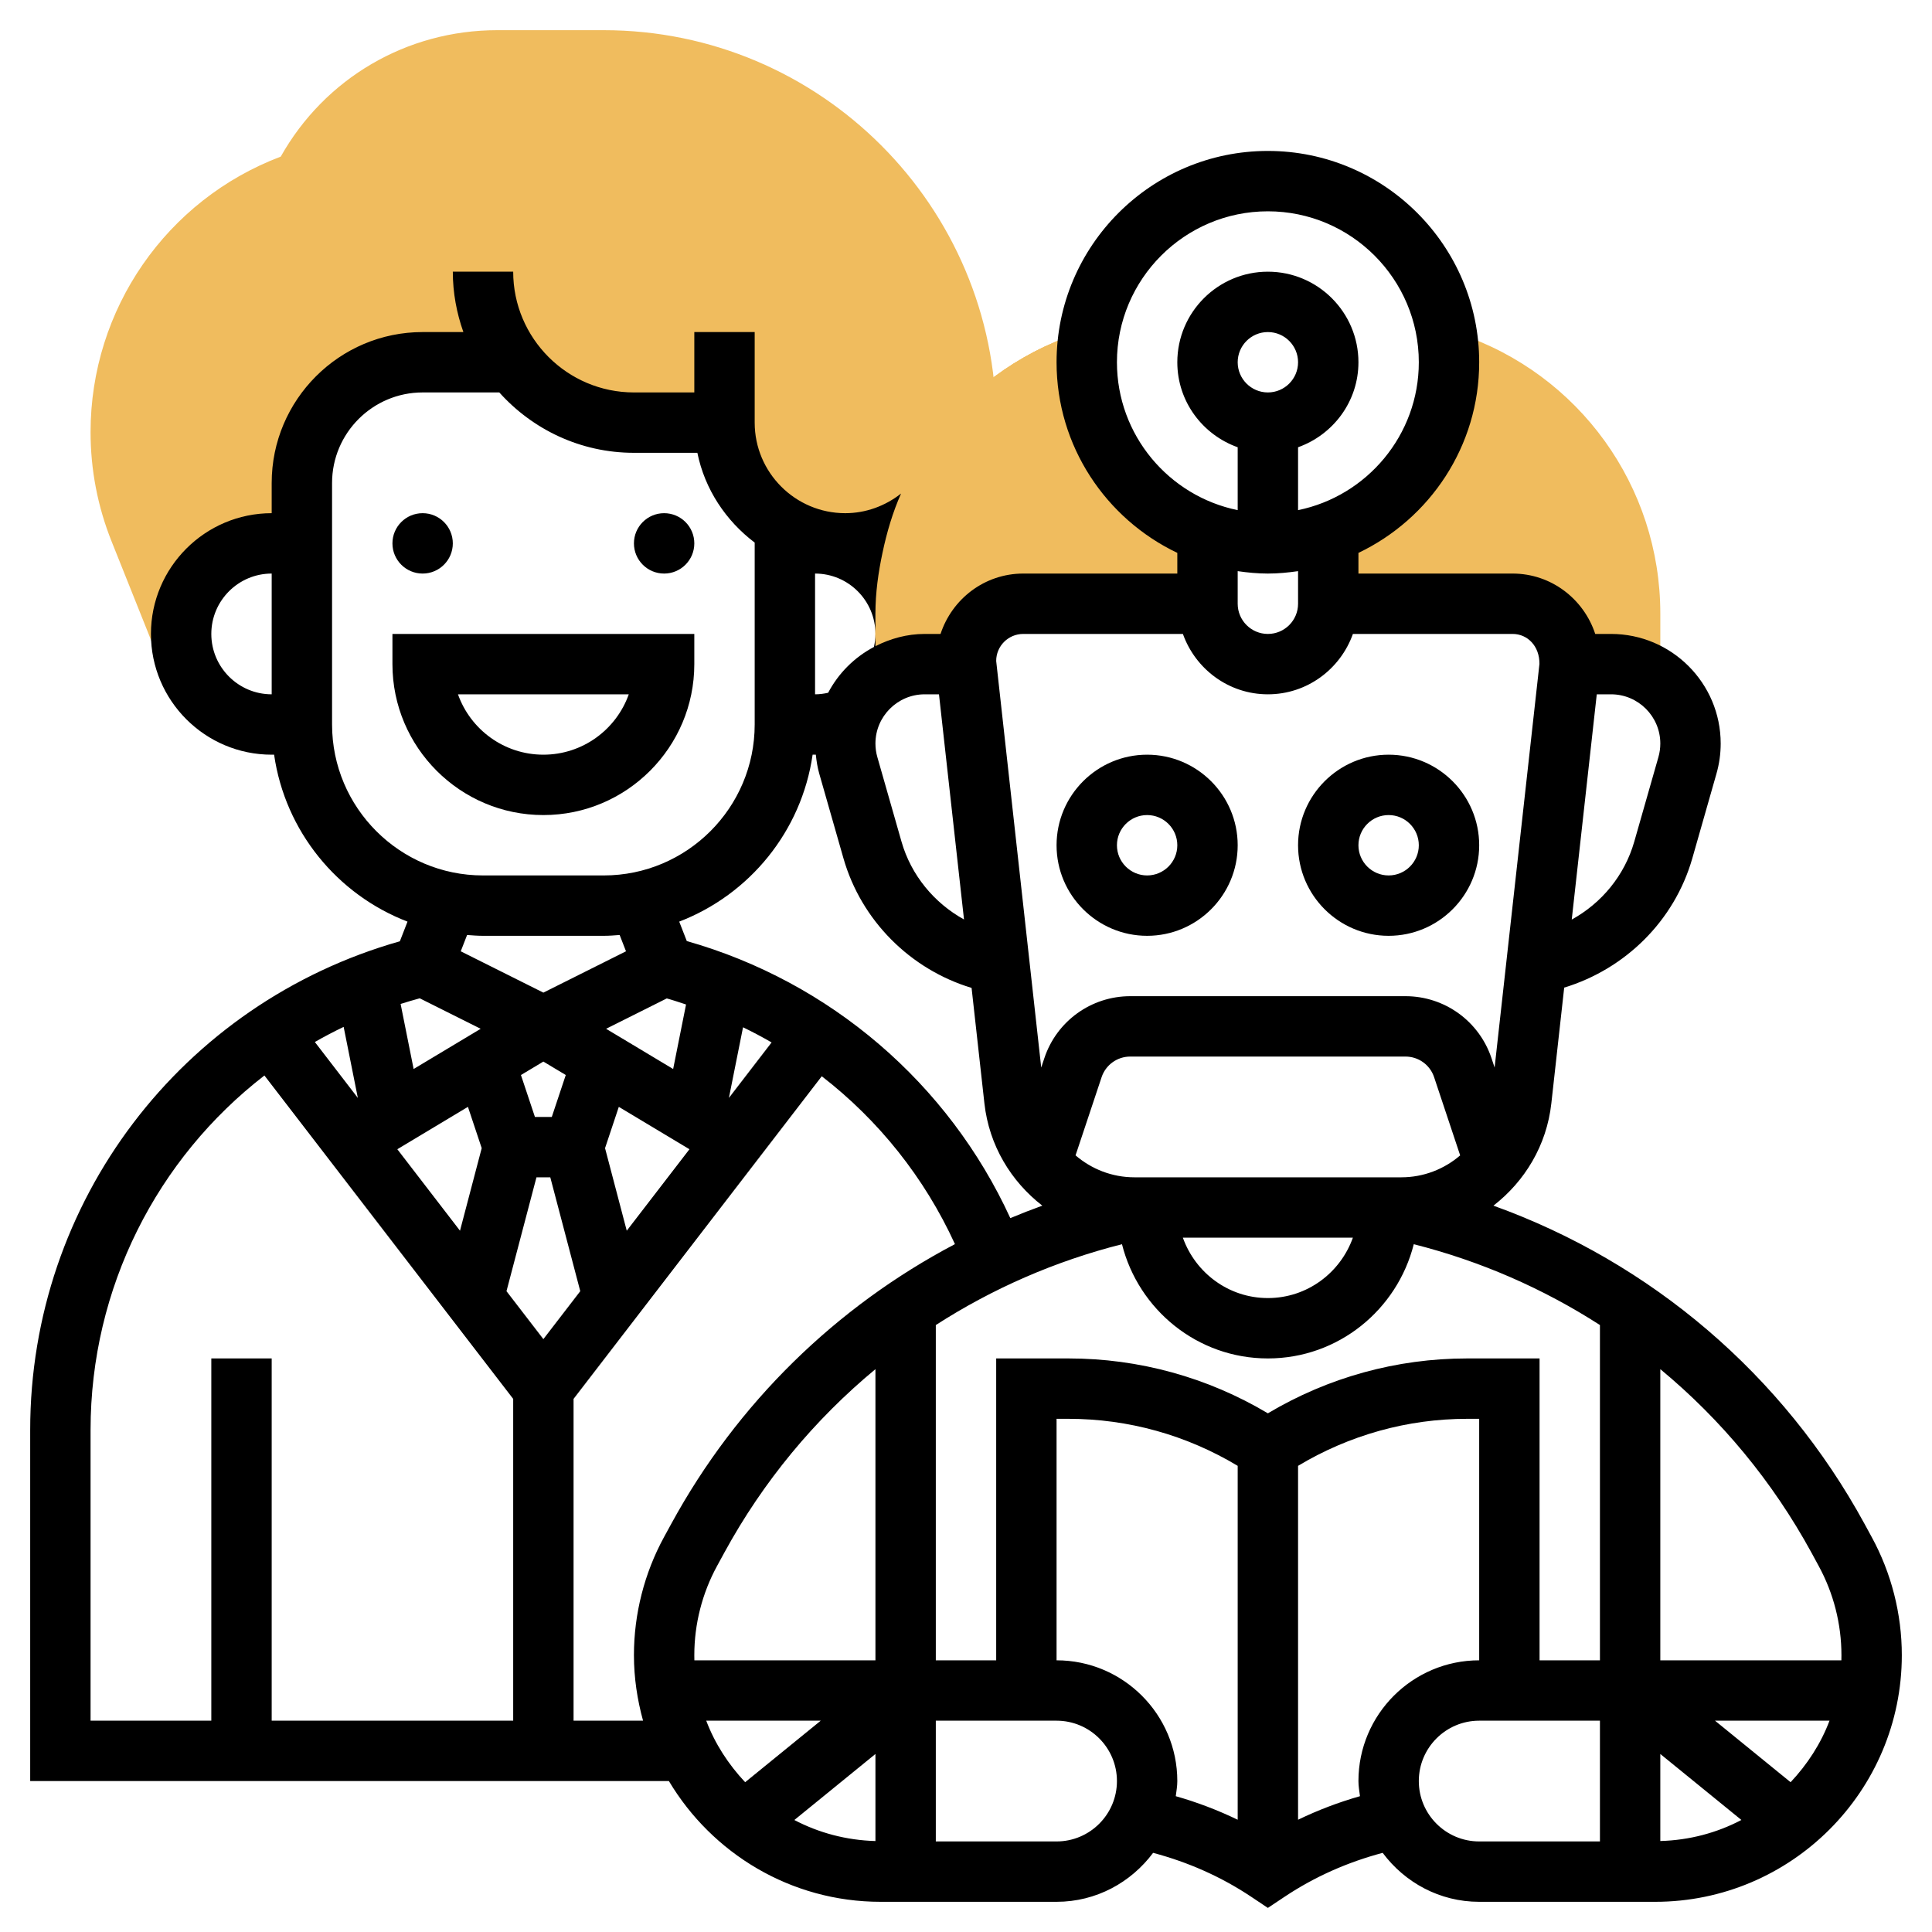 <svg id="_x33_0" enable-background="new 0 0 64 64" height="512" viewBox="0 0 64 64" width="512" xmlns="http://www.w3.org/2000/svg"><g><g><g><path d="m20 1h-3.528c-3.001 0-5.713 1.594-7.172 4.188-3.784 1.433-6.3 5.051-6.3 9.125 0 1.247.235 2.467.698 3.625l1.675 4.189.806-.142c-.108-.311-.179-.638-.179-.985 0-1.657 1.343-3 3-3h1v-2c0-2.209 1.791-4 4-4h3c.912 1.214 2.364 2 4 2h3c0 1.481.804 2.773 2 3.465v.535h1c.812 0 1.546.326 2.086.849.821-.181 1.602-.548 2.237-1.114l1.445-2.366.114-.29c.079-.351.118-.715.118-1.079 0-7.168-5.832-13-13-13z" fill="#f0bc5e"/></g></g><g><path d="m40.02 17.659c-2.339-.819-4.02-3.04-4.02-5.659 0-.341.035-.674.09-1h-.252l-.154.051c-3.998 1.333-6.684 5.06-6.684 9.274v2.257c.45-.359 1.012-.582 1.632-.582h1.368l.12 1.076-.108-.972c-.008-.069-.012-.139-.012-.209 0-1.047.849-1.895 1.895-1.895h6.105v-2.341z" fill="#f0bc5e"/></g><g><path d="m40.02 17.659c-2.339-.819-4.02-3.04-4.02-5.659 0-.341.035-.674.09-1h-.252l-.154.051c-3.998 1.333-6.684 5.06-6.684 9.274v2.257c.45-.359 1.012-.582 1.632-.582h1.368l.12 1.076-.108-.972c-.008-.069-.012-.139-.012-.209 0-1.047.849-1.895 1.895-1.895h6.105v-2.341z" fill="#f0bc5e"/></g><g><g><path d="m40.02 17.659c-2.339-.819-4.02-3.04-4.02-5.659 0-.341.035-.674.09-1h-.252l-.154.051c-3.998 1.333-6.684 5.06-6.684 9.274v2.257c.45-.359 1.012-.582 1.632-.582h1.368l.12 1.076-.108-.972c-.008-.069-.012-.139-.012-.209 0-1.047.849-1.895 1.895-1.895h6.105v-2.341z" fill="#f0bc5e"/></g><g><path d="m48.316 11.051-.154-.051h-.252c.055.326.09.659.09 1 0 2.619-1.68 4.84-4.02 5.658h.02v2.342h6.105c1.047 0 1.895.848 1.895 1.895 0 .049-.004.097-.008.145l.008-.04h1.369c.62 0 1.182.223 1.631.582v-2.257c0-4.214-2.686-7.941-6.684-9.274z" fill="#f0bc5e"/></g></g><g><path d="m62.002 50.916-.24-.441c-2.698-4.946-7.075-8.658-12.29-10.536 1.036-.803 1.763-1.993 1.918-3.387l.426-3.836c2.009-.612 3.648-2.198 4.245-4.286l.799-2.801c.093-.324.14-.66.14-.998 0-2.002-1.629-3.631-3.632-3.631h-.524c-.38-1.157-1.457-2-2.738-2h-5.106v-.685c2.361-1.126 4-3.53 4-6.315 0-3.86-3.141-7-7-7s-7 3.14-7 7c0 2.785 1.639 5.189 4 6.315v.685h-5.104c-1.282 0-2.36.843-2.739 2h-.524c-.59 0-1.139.155-1.632.405v-.405c0 .148-.02.291-.051.432-.648.342-1.175.869-1.517 1.517-.142.032-.286.051-.433.051v-4c1.103 0 2 .897 2 2v-.675c0-.69.095-1.359.234-2.013.143-.678.337-1.339.615-1.963-.527.415-1.173.651-1.849.651-1.654 0-3-1.346-3-3v-3h-2v2h-2c-2.206 0-4-1.794-4-4h-2c0 .702.128 1.373.35 2h-1.35c-2.757 0-5 2.243-5 5v1c-2.206 0-4 1.794-4 4s1.794 4 4 4h.08c.366 2.538 2.093 4.636 4.419 5.53l-.253.651c-7.234 2.051-12.246 8.624-12.246 16.188v11.631h21.158c1.427 2.391 4.033 4 7.014 4h5.828c1.312 0 2.468-.643 3.198-1.622 1.155.307 2.247.786 3.248 1.454l.554.37.555-.37c1-.667 2.093-1.147 3.248-1.454.729.979 1.885 1.622 3.197 1.622h5.829c4.506 0 8.171-3.665 8.171-8.171 0-1.364-.345-2.718-.998-3.913zm-55.002-29.916c0-1.103.897-2 2-2v4c-1.103 0-2-.897-2-2zm48 37.103 2.686 2.186c-.807.424-1.719.671-2.686.697zm-13-11.285c-1.997-1.191-4.268-1.818-6.607-1.818h-2.393v10h-2v-11.106c1.878-1.209 3.955-2.119 6.167-2.678.547 2.168 2.498 3.784 4.833 3.784s4.286-1.616 4.833-3.784c2.211.559 4.289 1.469 6.167 2.678v11.106h-2v-10h-2.395c-2.336 0-4.607.627-6.605 1.818zm-13 14.169c-.967-.027-1.879-.273-2.686-.697l2.686-2.187zm-11-16.627-1.222-1.588.993-3.772h.458l.993 3.772zm-4.096-11.29 2.019 1.01-2.221 1.332-.431-2.155c.208-.067.42-.128.633-.187zm8.184.004c.216.059.426.133.638.201l-.427 2.137-2.221-1.332zm-3.809 3.926h-.559l-.463-1.388.743-.446.742.445zm-2.778-.334.456 1.368-.719 2.735-2.076-2.699zm-3.647-.296-1.424-1.852c.31-.179.629-.345.954-.501zm8.908 4.399-.719-2.735.456-1.368 2.34 1.404zm3.852-6.739c.322.156.637.323.946.502l-1.414 1.838zm-1.863-2.856-.251-.644c2.326-.894 4.054-2.992 4.419-5.53h.081c.009 0 .017-.002.025-.002.022.213.055.425.114.631l.801 2.802c.591 2.066 2.217 3.681 4.245 4.295l.425 3.826c.155 1.393.882 2.584 1.918 3.387-.358.129-.711.267-1.06.413-2.051-4.47-5.972-7.832-10.717-9.178zm14.829 7.826c-.743 0-1.424-.274-1.951-.727l.863-2.59c.137-.409.519-.683.949-.683h9.117c.431 0 .813.274.949.684l.863 2.59c-.526.452-1.207.726-1.95.726zm7.236 2c-.414 1.161-1.514 2-2.816 2s-2.402-.839-2.816-2zm10.184-16.369c0 .151-.021.302-.063.449l-.8 2.801c-.322 1.126-1.088 2.04-2.071 2.581l.829-7.462h.473c.9 0 1.632.732 1.632 1.631zm-14-12.631c0-.551.448-1 1-1s1 .449 1 1-.448 1-1 1-1-.449-1-1zm-4 0c0-2.757 2.243-5 5-5s5 2.243 5 5c0 2.414-1.721 4.434-4 4.899v-2.083c1.161-.414 2-1.514 2-2.816 0-1.654-1.346-3-3-3s-3 1.346-3 3c0 1.302.839 2.402 2 2.816v2.083c-2.279-.465-4-2.485-4-4.899zm5 7c.34 0 .672-.033 1-.08v1.08c0 .551-.448 1-1 1s-1-.449-1-1v-1.08c.328.047.66.08 1 .08zm-8.104 2h5.289c.414 1.161 1.514 2 2.816 2s2.402-.839 2.816-2h5.29c.493 0 .895.401.889.994l-1.485 13.37-.104-.313c-.412-1.227-1.555-2.051-2.848-2.051h-9.117c-1.293 0-2.437.824-2.846 2.051l-.104.313-1.492-13.469c0-.494.401-.895.896-.895zm-3.264 2h.473l.829 7.459c-.987-.546-1.751-1.463-2.07-2.577l-.801-2.803c-.042-.145-.063-.296-.063-.448 0-.899.732-1.631 1.632-1.631zm-19.632 1v-8c0-1.654 1.346-3 3-3h2.54c1.099 1.224 2.688 2 4.46 2h2.101c.247 1.213.946 2.253 1.899 2.974v6.026c0 2.757-2.243 5-5 5h-4c-2.757 0-5-2.243-5-5zm5 7h4c.178 0 .353-.014.527-.027l.21.54-2.737 1.369-2.737-1.369.21-.54c.174.013.349.027.527.027zm-13 16.369c0-4.716 2.21-8.998 5.759-11.742l8.241 10.713v10.66h-8v-12h-2v12h-4zm16 9.631v-10.66l8.222-10.688c1.882 1.457 3.402 3.354 4.412 5.561-3.933 2.07-7.214 5.262-9.395 9.261l-.241.441c-.653 1.196-.998 2.55-.998 3.914 0 .753.111 1.478.302 2.171zm4-2.171c0-1.03.261-2.052.754-2.955l.241-.442c1.286-2.358 2.991-4.41 5.005-6.077v9.645h-5.998c-.001-.057-.002-.114-.002-.171zm.395 2.171h3.793l-2.504 2.038c-.551-.587-1-1.271-1.289-2.038zm11.605 4h-4v-4h4c1.103 0 2 .897 2 2s-.897 2-2 2zm0-6v-8h.393c1.988 0 3.913.541 5.607 1.558v11.723c-.659-.318-1.344-.579-2.051-.78.021-.166.051-.33.051-.501 0-2.206-1.794-4-4-4zm8 5.281v-11.723c1.695-1.017 3.62-1.558 5.605-1.558h.395v8c-2.206 0-4 1.794-4 4 0 .171.03.335.051.501-.707.201-1.392.462-2.051.78zm4-1.281c0-1.103.897-2 2-2h4v4h-4c-1.103 0-2-.897-2-2zm12.316.038-2.504-2.038h3.793c-.289.767-.738 1.451-1.289 2.038zm1.682-4.038h-5.998v-9.645c2.014 1.667 3.719 3.719 5.006 6.077l.24.442c.493.903.754 1.925.754 2.955 0 .057-.001.114-.002.171z"/><circle cx="14" cy="18" r="1"/><circle cx="22" cy="18" r="1"/><path d="m23 22v-1h-10v1c0 2.757 2.243 5 5 5s5-2.243 5-5zm-7.829 1h5.658c-.413 1.164-1.525 2-2.829 2s-2.416-.836-2.829-2z"/><path d="m38 31c1.654 0 3-1.346 3-3s-1.346-3-3-3-3 1.346-3 3 1.346 3 3 3zm0-4c.552 0 1 .449 1 1s-.448 1-1 1-1-.449-1-1 .448-1 1-1z"/><path d="m46 31c1.654 0 3-1.346 3-3s-1.346-3-3-3-3 1.346-3 3 1.346 3 3 3zm0-4c.552 0 1 .449 1 1s-.448 1-1 1-1-.449-1-1 .448-1 1-1z"/></g></g></svg>